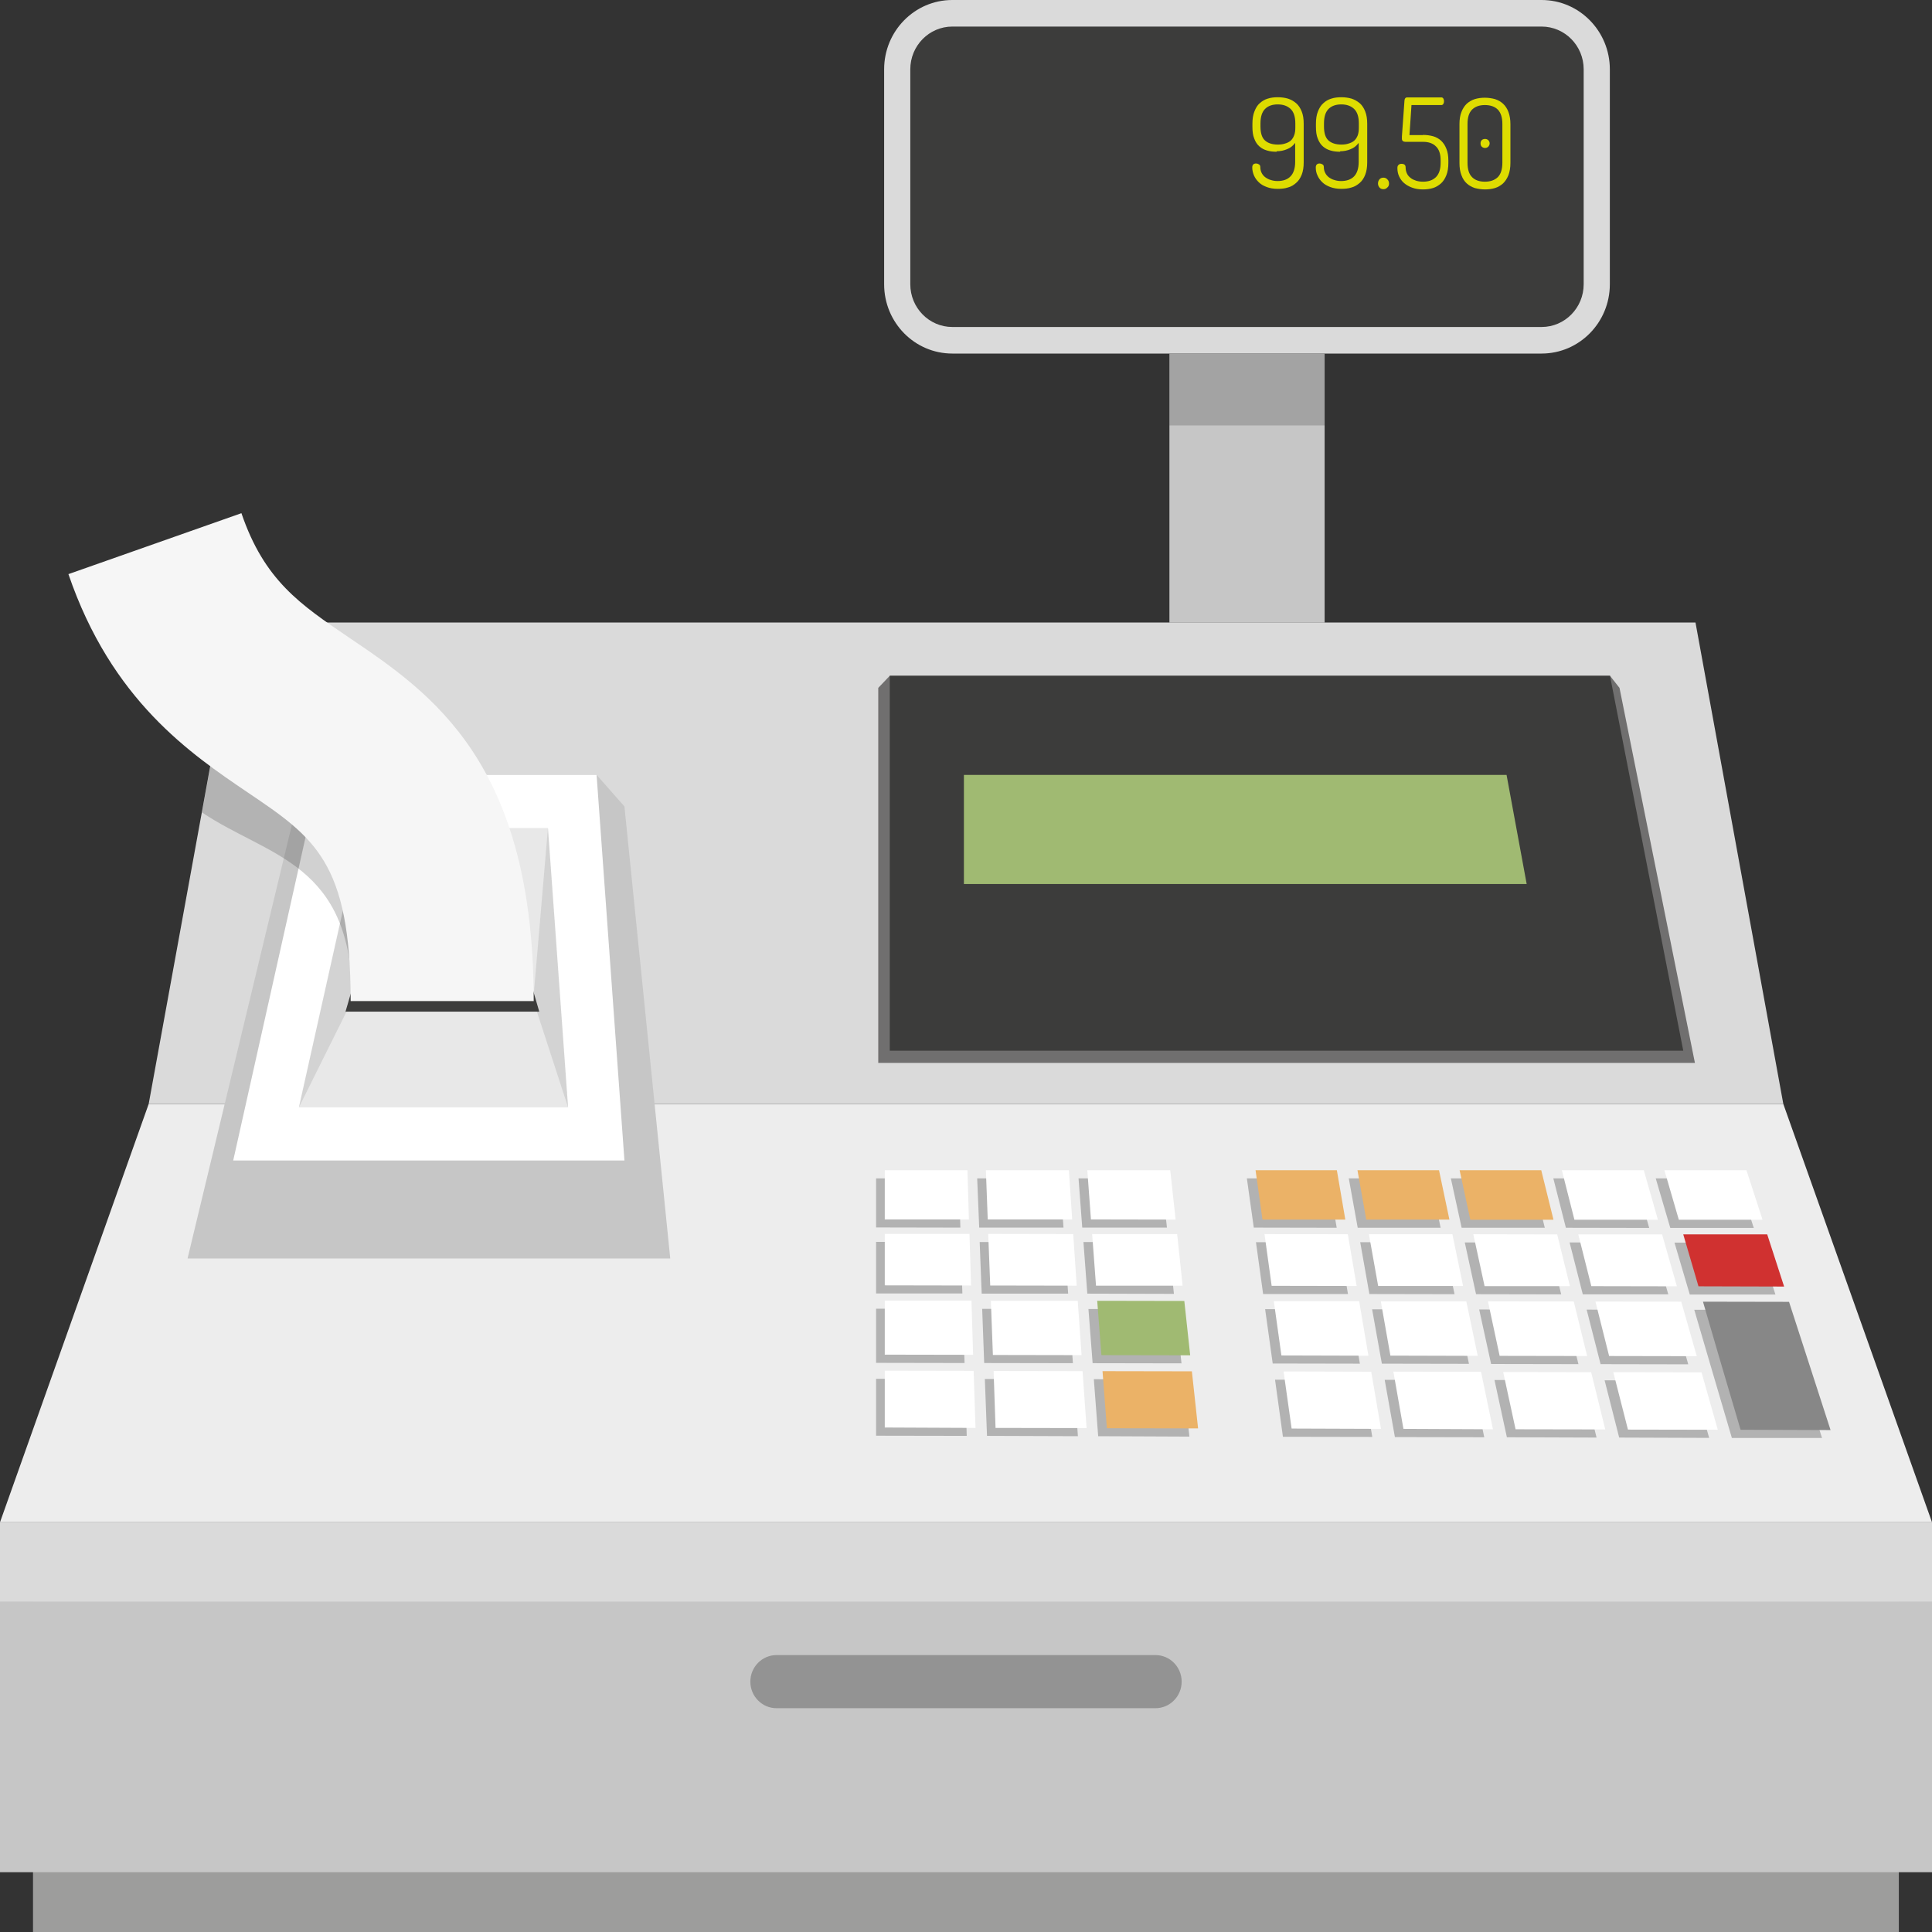 <svg width="24" height="24" viewBox="0 0 24 24" fill="none" xmlns="http://www.w3.org/2000/svg">
<rect x="0" y="0" width="24" height="24" fill="#333333" stroke="none"/>
<g clip-path="url(#clip0_576_1019)">
<path d="M23.588 19.9H0.41V24H23.588V19.9Z" fill="#9D9D9C"/>
<path d="M24 19.9H0V23.257H24V19.9Z" fill="#C6C6C6"/>
<path d="M24 18.91H0L1.847 13.714H22.153L24 18.91Z" fill="#EDEDED"/>
<path d="M22.153 13.714H1.847L2.507 10.092L2.936 7.733H21.062L22.153 13.714Z" fill="#DADADA"/>
<path d="M10.91 13.204H21.055L20.118 8.545L20 8.395H11.053L10.91 8.545V13.204Z" fill="#706F6F"/>
<path d="M24 18.91H0V19.9H24V18.91Z" fill="#DADADA"/>
<path opacity="0.3" d="M14.679 20.89C14.679 21.072 14.533 21.22 14.354 21.22H9.646C9.467 21.22 9.321 21.072 9.321 20.89C9.321 20.708 9.467 20.56 9.646 20.56H14.354C14.533 20.56 14.679 20.708 14.679 20.89Z" fill="#1D1D1B"/>
<path d="M8.326 15.633H2.33L3.657 10.115L3.969 9.626H7.411L7.757 10.018L8.326 15.633Z" fill="#C6C6C6"/>
<path d="M2.897 14.416L3.969 9.626H7.411L7.757 14.416H2.897Z" fill="white"/>
<path opacity="0.1" d="M3.713 13.756L4.488 10.286H6.807L7.057 13.756H3.713Z" fill="#1D1D1B"/>
<path opacity="0.1" d="M3.713 13.756L4.488 10.286L4.375 12.427L3.713 13.756Z" fill="#1D1D1B"/>
<path opacity="0.1" d="M7.057 13.756L6.807 10.286L6.624 12.427L7.057 13.756Z" fill="#1D1D1B"/>
<path d="M6.699 12.567H4.292L4.369 12.303H6.622L6.699 12.567Z" fill="#3C3C3B"/>
<path d="M10.883 14.638H11.912L11.93 15.25L10.883 15.248V14.638Z" fill="#B2B2B2"/>
<path d="M12.139 14.638H13.169L13.211 15.25H12.164L12.139 14.638Z" fill="#B2B2B2"/>
<path d="M13.398 14.638H14.431L14.496 15.25H13.444L13.398 14.638Z" fill="#B2B2B2"/>
<path d="M10.883 15.427L11.934 15.43L11.955 16.068H10.883V15.427Z" fill="#B2B2B2"/>
<path d="M12.17 15.429H13.223L13.269 16.07H12.195L12.17 15.429Z" fill="#B2B2B2"/>
<path d="M13.459 15.429L14.514 15.432L14.583 16.073L13.507 16.07L13.459 15.429Z" fill="#B2B2B2"/>
<path d="M10.883 16.257L11.961 16.259L11.982 16.932L10.883 16.93V16.257Z" fill="#B2B2B2"/>
<path d="M12.201 16.259L13.282 16.261L13.328 16.934L12.226 16.932L12.201 16.259Z" fill="#B2B2B2"/>
<path d="M13.521 16.261L14.604 16.263L14.677 16.936L13.573 16.934L13.521 16.261Z" fill="#B2B2B2"/>
<path d="M10.883 17.128L11.989 17.13L12.009 17.837L10.883 17.835V17.128Z" fill="#B2B2B2"/>
<path d="M12.234 17.13L13.342 17.133L13.39 17.841L12.261 17.837L12.234 17.13Z" fill="#B2B2B2"/>
<path d="M13.588 17.133L14.698 17.135L14.775 17.846L13.642 17.841L13.588 17.133Z" fill="#B2B2B2"/>
<path d="M15.489 14.638H16.501L16.605 15.252L15.575 15.25L15.489 14.638Z" fill="#B2B2B2"/>
<path d="M16.755 14.638H17.769L17.896 15.252H16.866L16.755 14.638Z" fill="#B2B2B2"/>
<path d="M18.023 14.638H19.04L19.19 15.252H18.157L18.023 14.638Z" fill="#B2B2B2"/>
<path d="M19.296 14.638H20.312L20.487 15.254L19.452 15.252L19.296 14.638Z" fill="#B2B2B2"/>
<path d="M20.568 14.638H21.588L21.786 15.254H20.749L20.568 14.638Z" fill="#B2B2B2"/>
<path d="M15.602 15.431H16.637L16.745 16.075H15.691L15.602 15.431Z" fill="#B2B2B2"/>
<path d="M16.897 15.431L17.934 15.434L18.069 16.077L17.011 16.075L16.897 15.431Z" fill="#B2B2B2"/>
<path d="M18.196 15.434H19.235L19.394 16.079L18.336 16.077L18.196 15.434Z" fill="#B2B2B2"/>
<path d="M19.498 15.434H20.539L20.724 16.079H19.662L19.498 15.434Z" fill="#B2B2B2"/>
<path d="M20.801 15.436H21.847L22.055 16.081H20.991L20.801 15.436Z" fill="#B2B2B2"/>
<path d="M15.716 16.263L16.778 16.265L16.893 16.94L15.81 16.938L15.716 16.263Z" fill="#B2B2B2"/>
<path d="M17.045 16.265L18.109 16.267L18.248 16.942L17.166 16.94L17.045 16.265Z" fill="#B2B2B2"/>
<path d="M18.375 16.267L19.442 16.269L19.608 16.946L18.523 16.944L18.375 16.267Z" fill="#B2B2B2"/>
<path d="M19.71 16.269L20.779 16.271L20.972 16.948L19.883 16.946L19.71 16.269Z" fill="#B2B2B2"/>
<path d="M15.839 17.139L16.926 17.141L17.047 17.85L15.937 17.848L15.839 17.139Z" fill="#B2B2B2"/>
<path d="M17.201 17.141L18.29 17.143L18.438 17.854L17.328 17.852L17.201 17.141Z" fill="#B2B2B2"/>
<path d="M18.565 17.143L19.658 17.145L19.833 17.858L18.719 17.854L18.565 17.143Z" fill="#B2B2B2"/>
<path d="M19.933 17.147L21.028 17.149L21.232 17.862L20.114 17.858L19.933 17.147Z" fill="#B2B2B2"/>
<path d="M22.342 16.951C22.342 16.951 22.338 16.951 22.336 16.948L22.117 16.271H21.047L21.245 16.948L21.514 17.863H22.634L22.345 16.951H22.342Z" fill="#B2B2B2"/>
<path d="M10.991 14.537H12.018L12.036 15.148H10.991V14.537Z" fill="white"/>
<path d="M12.247 14.537H13.278L13.319 15.148H12.27L12.247 14.537Z" fill="white"/>
<path d="M13.507 14.537H14.537L14.604 15.15L13.552 15.148L13.507 14.537Z" fill="white"/>
<path d="M10.991 15.328H12.043L12.063 15.969L10.991 15.967V15.328Z" fill="white"/>
<path d="M12.276 15.328L13.332 15.33L13.375 15.971L12.301 15.969L12.276 15.328Z" fill="white"/>
<path d="M13.567 15.33H14.623L14.691 15.971H13.615L13.567 15.33Z" fill="white"/>
<path d="M10.991 16.157H12.068L12.088 16.83L10.991 16.828V16.157Z" fill="white"/>
<path d="M12.309 16.159H13.388L13.436 16.834L12.334 16.832L12.309 16.159Z" fill="white"/>
<path d="M13.63 16.159L14.712 16.161L14.785 16.836L13.682 16.834L13.63 16.159Z" fill="#A0BA72"/>
<path d="M10.991 17.027L12.095 17.029L12.118 17.738L10.991 17.733V17.027Z" fill="white"/>
<path d="M12.343 17.031L13.448 17.033L13.498 17.74L12.367 17.738L12.343 17.031Z" fill="white"/>
<path d="M13.696 17.033L14.806 17.035L14.883 17.744L13.75 17.742L13.696 17.033Z" fill="#EBB267"/>
<path d="M15.597 14.537H16.607L16.712 15.15H15.683L15.597 14.537Z" fill="#EBB267"/>
<path d="M16.863 14.537H17.876L18.005 15.15H16.972L16.863 14.537Z" fill="#EBB267"/>
<path d="M18.132 14.537H19.146L19.298 15.152H18.265L18.132 14.537Z" fill="#EBB267"/>
<path d="M19.402 14.537H20.42L20.595 15.152H19.558L19.402 14.537Z" fill="white"/>
<path d="M20.676 14.537H21.695L21.895 15.152H20.855L20.676 14.537Z" fill="white"/>
<path d="M15.708 15.33L16.743 15.332L16.853 15.975L15.797 15.973L15.708 15.33Z" fill="white"/>
<path d="M17.005 15.332H18.042L18.175 15.975H17.12L17.005 15.332Z" fill="white"/>
<path d="M18.302 15.332L19.344 15.334L19.502 15.977H18.442L18.302 15.332Z" fill="white"/>
<path d="M19.606 15.334H20.647L20.831 15.979L19.768 15.977L19.606 15.334Z" fill="white"/>
<path d="M20.91 15.334H21.953L22.163 15.982L21.099 15.979L20.91 15.334Z" fill="#D03130"/>
<path d="M15.824 16.164H16.884L16.999 16.841L15.918 16.838L15.824 16.164Z" fill="white"/>
<path d="M17.153 16.166H18.215L18.357 16.843L17.272 16.84L17.153 16.166Z" fill="white"/>
<path d="M18.484 16.166L19.55 16.168L19.716 16.845L18.629 16.843L18.484 16.166Z" fill="white"/>
<path d="M19.819 16.168L20.885 16.17L21.078 16.847L19.989 16.845L19.819 16.168Z" fill="white"/>
<path d="M15.945 17.037L17.034 17.04L17.155 17.75L16.045 17.746L15.945 17.037Z" fill="white"/>
<path d="M17.309 17.039L18.398 17.041L18.546 17.755L17.434 17.75L17.309 17.039Z" fill="white"/>
<path d="M18.673 17.044L19.766 17.046L19.941 17.757L18.827 17.755L18.673 17.044Z" fill="white"/>
<path d="M20.041 17.046L21.137 17.048L21.339 17.761L20.223 17.759L20.041 17.046Z" fill="white"/>
<path d="M22.444 16.851L22.224 16.172L21.155 16.17L21.353 16.849L21.622 17.761L22.74 17.765L22.444 16.851Z" fill="#878787"/>
<path opacity="0.2" d="M6.145 12.436H4.377C4.377 10.709 3.332 10.648 2.509 10.092L2.94 7.733H3.261C3.438 7.883 3.636 8.016 3.857 8.166C4.877 8.856 6.147 9.47 6.147 12.436H6.145Z" fill="#1D1D1B"/>
<path d="M11.053 13.052H20.91L20 8.395H11.053V13.052Z" fill="#3C3C3B"/>
<path d="M18.965 10.982H11.974V9.626H18.715L18.965 10.982Z" fill="#A0BA72"/>
<path d="M19.15 0H11.83C11.362 0 10.983 0.386 10.983 0.861V3.531C10.983 4.007 11.362 4.392 11.83 4.392H19.15C19.618 4.392 19.998 4.007 19.998 3.531V0.861C19.998 0.386 19.618 0 19.15 0Z" fill="#DADADA"/>
<path d="M19.15 0.33H11.83C11.542 0.33 11.308 0.568 11.308 0.861V3.531C11.308 3.824 11.542 4.062 11.83 4.062H19.15C19.439 4.062 19.673 3.824 19.673 3.531V0.861C19.673 0.568 19.439 0.33 19.15 0.33Z" fill="#3C3C3B"/>
<path d="M16.455 4.392H14.527V7.735H16.455V4.392Z" fill="#C6C6C6"/>
<path opacity="0.2" d="M16.455 4.392H14.527V5.285H16.455V4.392Z" fill="#1D1D1B"/>
<path d="M6.633 12.436H4.356C4.356 10.707 3.902 10.401 3.08 9.846C2.366 9.362 1.387 8.702 0.85 7.132L2.999 6.375C3.284 7.21 3.728 7.508 4.34 7.923C5.36 8.613 6.63 9.472 6.63 12.438L6.633 12.436Z" fill="#F6F6F6"/>
<path d="M15.86 1.885C15.816 1.885 15.777 1.881 15.741 1.87C15.704 1.86 15.672 1.843 15.645 1.819C15.618 1.796 15.595 1.762 15.581 1.722C15.564 1.682 15.558 1.633 15.558 1.574V1.536C15.558 1.477 15.566 1.426 15.583 1.384C15.6 1.341 15.62 1.307 15.649 1.282C15.677 1.257 15.71 1.236 15.749 1.225C15.789 1.212 15.831 1.208 15.874 1.208C15.918 1.208 15.962 1.214 15.999 1.225C16.039 1.238 16.072 1.257 16.101 1.282C16.131 1.307 16.153 1.343 16.17 1.384C16.187 1.426 16.195 1.477 16.195 1.536V2.016C16.195 2.078 16.187 2.128 16.17 2.171C16.153 2.213 16.131 2.247 16.101 2.272C16.072 2.298 16.039 2.319 15.999 2.329C15.96 2.342 15.918 2.346 15.872 2.346C15.82 2.346 15.774 2.338 15.735 2.323C15.695 2.308 15.662 2.289 15.637 2.264C15.61 2.238 15.591 2.211 15.577 2.179C15.564 2.147 15.556 2.116 15.556 2.08C15.556 2.048 15.572 2.031 15.604 2.031C15.616 2.031 15.629 2.035 15.639 2.042C15.649 2.048 15.656 2.058 15.656 2.075C15.656 2.103 15.662 2.126 15.672 2.147C15.683 2.169 15.699 2.188 15.718 2.202C15.739 2.217 15.762 2.23 15.787 2.236C15.814 2.245 15.841 2.249 15.87 2.249C15.939 2.249 15.993 2.23 16.03 2.192C16.068 2.154 16.089 2.094 16.089 2.012V1.775C16.062 1.811 16.029 1.838 15.989 1.853C15.949 1.87 15.906 1.879 15.858 1.879L15.86 1.885ZM16.091 1.534C16.091 1.451 16.072 1.392 16.033 1.354C15.993 1.316 15.941 1.297 15.872 1.297C15.804 1.297 15.752 1.316 15.714 1.354C15.677 1.392 15.658 1.451 15.658 1.534V1.572C15.658 1.654 15.677 1.712 15.714 1.745C15.752 1.779 15.806 1.796 15.874 1.796C15.908 1.796 15.937 1.792 15.964 1.783C15.991 1.775 16.014 1.764 16.033 1.748C16.051 1.731 16.066 1.709 16.076 1.682C16.087 1.654 16.091 1.623 16.091 1.585V1.534V1.534Z" fill="#DEDC00"/>
<path d="M16.649 1.885C16.605 1.885 16.566 1.881 16.53 1.87C16.493 1.86 16.462 1.843 16.434 1.819C16.407 1.796 16.385 1.762 16.37 1.722C16.353 1.682 16.347 1.633 16.347 1.574V1.536C16.347 1.477 16.355 1.426 16.372 1.384C16.389 1.341 16.41 1.307 16.439 1.282C16.466 1.257 16.499 1.236 16.539 1.225C16.578 1.212 16.62 1.208 16.664 1.208C16.707 1.208 16.751 1.214 16.789 1.225C16.828 1.238 16.861 1.257 16.891 1.282C16.92 1.307 16.943 1.343 16.959 1.384C16.976 1.426 16.984 1.477 16.984 1.536V2.016C16.984 2.078 16.976 2.128 16.959 2.171C16.943 2.213 16.92 2.247 16.891 2.272C16.861 2.298 16.828 2.319 16.789 2.329C16.749 2.342 16.707 2.346 16.662 2.346C16.61 2.346 16.564 2.338 16.524 2.323C16.485 2.308 16.451 2.289 16.426 2.264C16.399 2.238 16.38 2.211 16.366 2.179C16.351 2.147 16.345 2.116 16.345 2.08C16.345 2.048 16.362 2.031 16.393 2.031C16.405 2.031 16.418 2.035 16.428 2.042C16.439 2.048 16.445 2.058 16.445 2.075C16.445 2.103 16.451 2.126 16.462 2.147C16.472 2.169 16.489 2.188 16.507 2.202C16.528 2.217 16.551 2.23 16.576 2.236C16.603 2.245 16.63 2.249 16.659 2.249C16.728 2.249 16.782 2.23 16.82 2.192C16.857 2.154 16.878 2.094 16.878 2.012V1.775C16.851 1.811 16.818 1.838 16.778 1.853C16.739 1.87 16.695 1.879 16.647 1.879L16.649 1.885ZM16.88 1.534C16.88 1.451 16.861 1.392 16.822 1.354C16.782 1.316 16.73 1.297 16.662 1.297C16.593 1.297 16.541 1.316 16.503 1.354C16.466 1.392 16.447 1.451 16.447 1.534V1.572C16.447 1.654 16.466 1.712 16.503 1.745C16.541 1.779 16.595 1.796 16.664 1.796C16.697 1.796 16.726 1.792 16.753 1.783C16.78 1.775 16.803 1.764 16.822 1.748C16.841 1.731 16.855 1.709 16.866 1.682C16.876 1.654 16.88 1.623 16.88 1.585V1.534V1.534Z" fill="#DEDC00"/>
<path d="M17.186 2.207C17.205 2.207 17.22 2.213 17.234 2.228C17.249 2.243 17.255 2.259 17.255 2.281C17.255 2.3 17.249 2.317 17.234 2.329C17.22 2.344 17.205 2.35 17.186 2.35C17.166 2.35 17.149 2.344 17.136 2.329C17.124 2.314 17.118 2.298 17.118 2.281C17.118 2.259 17.124 2.243 17.136 2.228C17.149 2.213 17.166 2.207 17.186 2.207Z" fill="#DEDC00"/>
<path d="M17.676 1.676C17.721 1.676 17.763 1.682 17.801 1.692C17.84 1.703 17.873 1.722 17.901 1.747C17.928 1.773 17.951 1.805 17.967 1.847C17.984 1.887 17.992 1.936 17.992 1.995V2.025C17.992 2.084 17.984 2.135 17.967 2.177C17.951 2.219 17.928 2.253 17.901 2.278C17.871 2.304 17.838 2.325 17.801 2.336C17.761 2.348 17.721 2.353 17.678 2.353C17.628 2.353 17.582 2.346 17.542 2.331C17.503 2.317 17.47 2.298 17.442 2.274C17.415 2.251 17.395 2.223 17.38 2.19C17.365 2.158 17.359 2.124 17.359 2.088C17.359 2.069 17.363 2.056 17.374 2.048C17.382 2.039 17.395 2.035 17.409 2.035C17.445 2.035 17.461 2.05 17.461 2.08C17.461 2.109 17.467 2.133 17.478 2.156C17.488 2.179 17.505 2.196 17.524 2.211C17.542 2.226 17.565 2.236 17.592 2.245C17.619 2.253 17.646 2.257 17.678 2.257C17.747 2.257 17.799 2.238 17.838 2.2C17.876 2.162 17.896 2.103 17.896 2.022V1.993C17.896 1.915 17.878 1.857 17.838 1.819C17.801 1.781 17.747 1.762 17.68 1.762H17.467C17.447 1.762 17.432 1.758 17.426 1.752C17.419 1.745 17.415 1.735 17.415 1.724C17.415 1.722 17.415 1.716 17.415 1.709C17.415 1.703 17.415 1.697 17.415 1.695L17.447 1.248C17.449 1.223 17.461 1.21 17.478 1.21H17.905C17.915 1.21 17.924 1.214 17.93 1.225C17.936 1.235 17.938 1.246 17.938 1.257C17.938 1.269 17.936 1.28 17.93 1.29C17.924 1.301 17.915 1.305 17.905 1.305H17.534L17.509 1.678H17.676V1.676Z" fill="#DEDC00"/>
<path d="M18.446 2.353C18.402 2.353 18.361 2.346 18.321 2.336C18.282 2.323 18.248 2.304 18.221 2.279C18.192 2.253 18.169 2.217 18.155 2.177C18.138 2.135 18.13 2.084 18.13 2.023V1.542C18.13 1.483 18.138 1.432 18.155 1.39C18.171 1.348 18.194 1.314 18.221 1.288C18.25 1.263 18.284 1.242 18.321 1.231C18.361 1.219 18.402 1.214 18.446 1.214C18.49 1.214 18.534 1.221 18.571 1.231C18.611 1.244 18.644 1.263 18.671 1.288C18.7 1.314 18.723 1.35 18.738 1.39C18.754 1.432 18.763 1.483 18.763 1.542V2.023C18.763 2.084 18.754 2.135 18.738 2.177C18.721 2.219 18.698 2.253 18.671 2.279C18.642 2.304 18.609 2.325 18.571 2.336C18.532 2.348 18.49 2.353 18.446 2.353V2.353ZM18.663 1.54C18.663 1.46 18.644 1.401 18.607 1.362C18.569 1.324 18.515 1.305 18.446 1.305C18.377 1.305 18.325 1.324 18.286 1.362C18.248 1.401 18.23 1.46 18.23 1.54V2.02C18.23 2.103 18.248 2.162 18.286 2.2C18.323 2.238 18.377 2.257 18.446 2.257C18.515 2.257 18.567 2.238 18.607 2.2C18.644 2.162 18.663 2.103 18.663 2.02V1.54ZM18.448 1.726C18.463 1.726 18.477 1.731 18.488 1.741C18.498 1.752 18.505 1.764 18.505 1.781C18.505 1.796 18.498 1.811 18.488 1.822C18.477 1.832 18.465 1.838 18.448 1.838C18.432 1.838 18.417 1.832 18.407 1.822C18.396 1.811 18.392 1.796 18.392 1.781C18.392 1.764 18.396 1.752 18.407 1.741C18.417 1.731 18.432 1.726 18.448 1.726Z" fill="#DEDC00"/>
</g>
<defs>
<clipPath id="clip0_576_1019">
<rect width="24" height="24" fill="white"/>
</clipPath>
</defs>
</svg>
